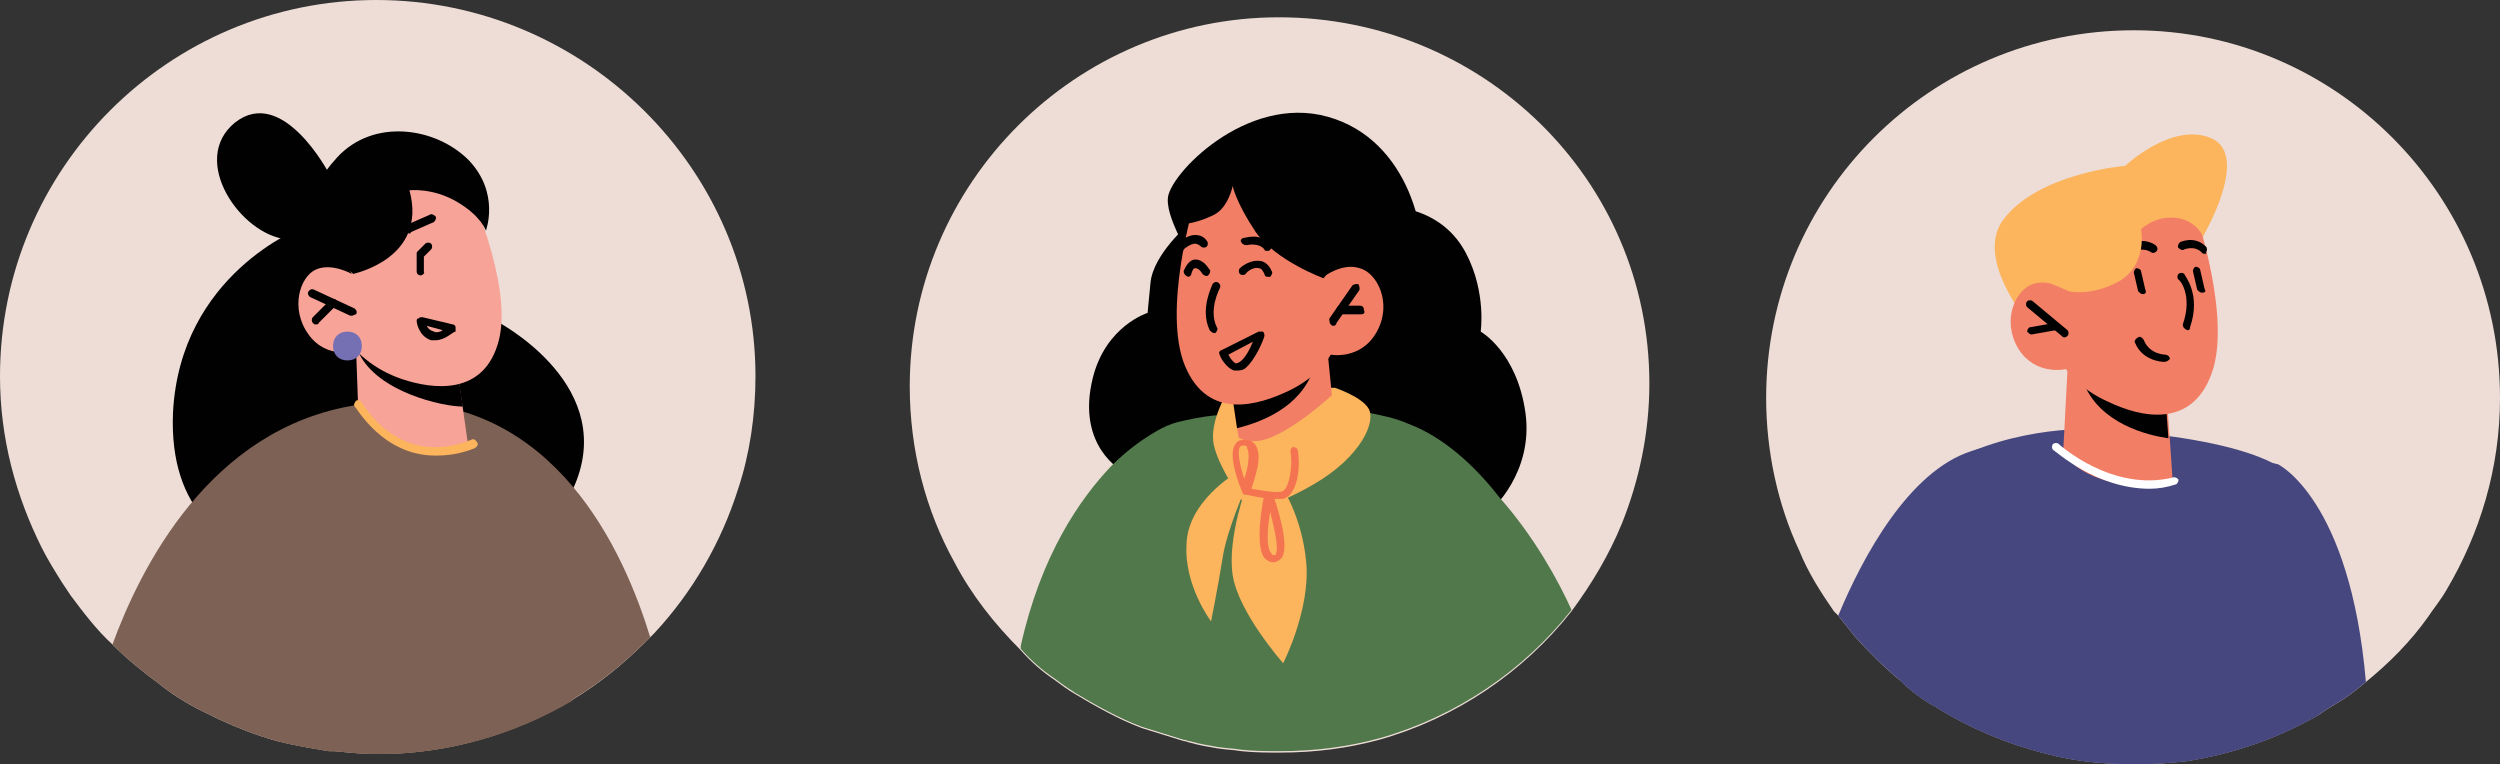 <svg version="1.1" xmlns="http://www.w3.org/2000/svg" xmlns:xlink="http://www.w3.org/1999/xlink" x="0px" y="0px" style="enable-background:new 0 0 201 123;" xml:space="preserve" viewBox="15.6 35.1 173.4 53"><rect x="15.6" y="35.1" width="173.4" height="53" fill="#333333" stroke="none"/> <style type="text/css"> 	.st0{fill:#F3F6FB;} 	.st1{fill:none;stroke:#2B2E81;stroke-width:2;stroke-miterlimit:10;} 	.st2{fill:#E0E1E0;} 	.st3{fill:#F1F0F0;} 	.st4{fill:#273339;} 	.st5{fill:#EBEBEB;} 	.st6{fill:#2F3180;} 	.st7{fill:#FFFFFF;} 	.st8{opacity:0.3;fill:#010101;enable-background:new    ;} 	.st9{fill:#B97A65;} 	.st10{opacity:0.2;fill:#010101;enable-background:new    ;} 	.st11{fill:#A34F40;} 	.st12{fill:#DE5854;} 	.st13{fill:#9F5C54;} 	.st14{opacity:0.2;} 	.st15{fill:#010101;} 	.st16{fill:#E9B376;} 	.st17{opacity:0.8;fill:#FFFFFF;enable-background:new    ;} 	.st18{fill:#D58745;} 	.st19{opacity:0.4;fill:#FFFFFF;enable-background:new    ;} 	.st20{fill:#EEC1BB;} 	.st21{fill:#D9857D;} 	.st22{fill:none;} 	.st23{fill:#F5F6F6;} 	.st24{fill:#FAFBFC;} 	.st25{fill:#FCBF9E;} 	.st26{fill:#F8996E;} 	.st27{fill:#465B64;} 	.st28{opacity:0.3;} 	.st29{opacity:0.25;fill:#FFFFFF;enable-background:new    ;} 	.st30{opacity:0.1;fill:#010101;enable-background:new    ;} 	.st31{opacity:0.1;fill:#FFFFFF;enable-background:new    ;} 	.st32{opacity:5.000000e-02;fill:#010101;enable-background:new    ;} 	.st33{opacity:0.15;fill:#FFFFFF;enable-background:new    ;} 	.st34{opacity:0.4;fill:#010101;enable-background:new    ;} 	.st35{opacity:0.5;fill:#010101;enable-background:new    ;} 	.st36{opacity:0.25;fill:#010101;enable-background:new    ;} 	.st37{opacity:0.15;fill:#010101;enable-background:new    ;} 	.st38{opacity:0.45;fill:#010101;enable-background:new    ;} 	.st39{opacity:0.35;fill:#010101;enable-background:new    ;} 	.st40{fill:#F8A7A8;} 	.st41{fill:#384850;} 	.st42{opacity:0.6;fill:#FFFFFF;enable-background:new    ;} 	.st43{opacity:0.1;fill:#2F3180;enable-background:new    ;} 	.st44{opacity:0.2;fill:#2F3180;enable-background:new    ;} 	.st45{fill:#B26769;} 	.st46{fill:#F3908F;} 	.st47{opacity:0.7;fill:#FFFFFF;enable-background:new    ;} 	.st48{fill:#AF7562;} 	.st49{fill:#70453A;} 	.st50{opacity:0.5;fill:#FFFFFF;enable-background:new    ;} 	.st51{opacity:0.3;fill:#FFFFFF;enable-background:new    ;} 	.st52{opacity:0.6;} 	.st53{opacity:0.7;} 	.st54{fill:#884D4D;} 	.st55{fill:#C8856A;} 	.st56{fill:#B06252;} 	.st57{fill:none;stroke:#000000;stroke-miterlimit:10;} 	.st58{fill:#D51F26;} 	.st59{fill:#E6E6E5;} 	.st60{opacity:0.15;} 	.st61{opacity:0.2;fill:#FFFFFF;enable-background:new    ;} 	.st62{opacity:0.4;} 	.st63{clip-path:url(#SVGID_2_);} 	.st64{opacity:0.1;} 	.st65{clip-path:url(#SVGID_4_);} 	.st66{clip-path:url(#SVGID_6_);} 	.st67{fill:#FFFFFF;stroke:#000000;stroke-width:2;stroke-miterlimit:10;} 	.st68{opacity:0.5;} 	.st69{fill:#FBBD9D;} 	.st70{fill:#EB9A6F;} 	.st71{opacity:0.6;fill:#010101;enable-background:new    ;} 	.st72{fill:#FAC2BE;} 	.st73{fill:#EC847E;} 	.st74{opacity:0.9;} 	.st75{fill:#803F3C;} 	.st76{fill:#631112;} 	.st77{fill:#FCB574;} 	.st78{fill:#ED893F;} 	.st79{opacity:0.9;fill:#FFFFFF;enable-background:new    ;} 	.st80{fill:#C8C7C6;} 	.st81{opacity:0.6;fill:#2F3180;enable-background:new    ;} 	.st82{fill:#FDFEFF;} 	.st83{fill:#D4766B;} 	.st84{opacity:0.3;fill:#384850;enable-background:new    ;} 	.st85{fill:#F598B9;} 	.st86{clip-path:url(#SVGID_8_);} 	.st87{clip-path:url(#SVGID_10_);} 	.st88{clip-path:url(#SVGID_12_);} 	.st89{fill:#9B6E66;} 	.st90{fill:#714D46;} 	.st91{fill:#C78976;} 	.st92{fill:#935C4D;} 	.st93{fill:#EDDDD6;} 	.st94{fill:#474780;} 	.st95{fill:#E56445;} 	.st96{fill:#FCD69F;} 	.st97{fill:#FEBF6A;} 	.st98{fill:#2D328F;} 	.st99{fill:#9492C7;} 	.st100{fill:#7470B3;} 	.st101{fill:#F8A398;} 	.st102{fill:#F3C0BC;} 	.st103{fill:#7A491D;} 	.st104{fill:#FCB45D;} 	.st105{fill:#608558;} 	.st106{fill:#F47351;} 	.st107{fill:#B77E34;} 	.st108{fill:#7D6154;} 	.st109{fill:#50784A;} 	.st110{fill:#F17E65;} 	.st111{fill:#142148;} 	.st112{fill:#F8B384;} 	.st113{fill:#E38B6D;} 	.st114{fill:#758BC6;} </style> <g id="Calque_1"> </g> <g id="Calque_2"> 	<g> 		<path class="st93" d="M68,61.2c0,2.7-0.4,5.4-1.2,7.8c-1.2,3.8-3.2,7.2-5.8,10c-0.1,0.1-0.1,0.1-0.2,0.2l-0.1,0.1 			c-0.1,0.1-0.1,0.1-0.2,0.2c-1.6,1.6-3.3,3-5.3,4.2c-3.9,2.3-8.5,3.7-13.4,3.7c-1,0-2-0.1-3-0.2c-0.1,0-0.3,0-0.4,0c0,0,0,0,0,0 			c-1.2-0.2-2.4-0.4-3.6-0.7c-1.4-0.4-2.7-0.9-4-1.5c-0.2-0.1-0.4-0.2-0.6-0.3c-1.3-0.6-2.5-1.3-3.6-2.2c-1.1-0.8-2.2-1.7-3.2-2.7 			c-1.1-1-2-2.2-2.9-3.4c-0.2-0.3-0.4-0.6-0.6-0.9c-0.5-0.8-1-1.6-1.4-2.4c-1.8-3.6-2.9-7.6-2.9-11.9c0-14.4,11.7-26.1,26.1-26.1 			S68,46.8,68,61.2z"></path> 	</g> 	<g> 		<g> 			<path class="st15" d="M36.5,50.9c0,0-8.4,3.2-8.9,12.8C27,77.5,43.6,74.3,43.6,74.3s9.4,1,12-5.9c2.6-6.9-5.7-11.1-5.7-11.1 				S39.7,48.3,36.5,50.9z"></path> 		</g> 	</g> 	<g> 		<path class="st108" d="M60.7,79.3c-0.1,0.1-0.1,0.1-0.2,0.2c-1.5,1.5-3.2,2.9-5,4c-0.1,0.1-0.2,0.1-0.3,0.2 			c-0.1,0.1-0.2,0.1-0.4,0.2c-3.8,2.2-8.3,3.5-13,3.5c-1,0-2-0.1-3-0.2c-0.1,0-0.3,0-0.4,0c0,0,0,0,0,0c-1.2-0.2-2.4-0.4-3.6-0.7 			c-1.4-0.4-2.7-0.9-4-1.5c-0.2-0.1-0.4-0.2-0.6-0.3c-1.3-0.6-2.5-1.3-3.6-2.2c-1.1-0.8-2.2-1.7-3.2-2.7c1.9-5.2,6.7-15,16.9-16.6 			c0,0,0,0,0.1,0c0.7-0.1,1.4-0.2,2.1-0.2C54.1,62.6,58.9,73.4,60.7,79.3z"></path> 	</g> 	<g> 		<path class="st108" d="M55.3,83.7c-3.9,2.3-8.5,3.7-13.4,3.7c-1,0-2-0.1-3-0.2c-0.1,0-0.3,0-0.4,0c0,0,0,0,0,0 			c-1.2-0.2-2.4-0.4-3.6-0.7c-1.4-0.4-2.7-0.9-4-1.5c-0.2-0.1-0.4-0.2-0.6-0.3c-1.3-0.6-2.5-1.3-3.6-2.2c-0.1-3.9-0.1-6.9-0.1-6.9 			l10-7.4l4.9-3.6c0.1,0,0.1,0,0.2,0c2.7,0.1,5,0.6,6.8,1.3c0.3,0.1,0.6,0.2,0.8,0.3c2.5,1.1,3.8,2.2,3.8,2.2S54.2,76.2,55.3,83.7z"></path> 	</g> 	<g> 		<g> 			<path class="st101" d="M40.3,59.4l0.2,5.6c0,0,1.1,1.6,4.3,1.7c2.4,0.1,3.3-0.5,3.3-0.5l-0.4-2.8l-0.4-2.7l-5.9-1.1L40.3,59.4z"></path> 		</g> 	</g> 	<g> 		<g> 			<path class="st15" d="M40.3,59.1c0,0.2,0.1,0.3,0.2,0.5c1.3,2.7,5.8,3.7,7.2,3.7l-0.4-2.7L40.3,59.1z"></path> 		</g> 	</g> 	<g> 		<g> 			<path class="st101" d="M48,47.9c0,0,3.2,6.9,2.2,10.8c-1,3.9-4.6,3.4-6.7,2.7c-2.1-0.7-3.2-2-3.2-2s-2,0.7-3.3-1.1 				s-0.6-4,0.5-4.5c1.1-0.5,2.5,0.3,2.5,0.3l-1.1-2C38.9,52.1,43.1,41.8,48,47.9z"></path> 		</g> 	</g> 	<g> 		<path class="st15" d="M44,51.3c-0.1,0-0.2-0.1-0.3-0.2c-0.1-0.1,0-0.3,0.1-0.4l1.6-0.7c0.1-0.1,0.3,0,0.4,0.1 			c0.1,0.1,0,0.3-0.1,0.4l-1.6,0.7C44.1,51.3,44,51.3,44,51.3z"></path> 	</g> 	<g> 		<path class="st15" d="M45.8,58.7c-0.1,0-0.2,0-0.3,0c-0.9-0.3-1-1.3-1-1.3c0-0.1,0-0.2,0.1-0.2c0.1-0.1,0.2-0.1,0.3-0.1l2.1,0.5 			c0.1,0,0.2,0.1,0.2,0.2c0,0.1,0,0.2,0,0.3C47,58.1,46.5,58.7,45.8,58.7z M45.2,57.7c0.1,0.2,0.2,0.3,0.5,0.4 			c0.2,0.1,0.5,0,0.6-0.1L45.2,57.7z"></path> 	</g> 	<g> 		<path class="st15" d="M40,57c0,0-0.1,0-0.1,0l-2.8-1.3c-0.1-0.1-0.2-0.2-0.1-0.4c0.1-0.1,0.2-0.2,0.4-0.1l2.8,1.3 			c0.1,0.1,0.2,0.2,0.1,0.4C40.2,56.9,40.1,57,40,57z"></path> 	</g> 	<g> 		<path class="st15" d="M37.5,57.6c-0.1,0-0.1,0-0.2-0.1c-0.1-0.1-0.1-0.3,0-0.4l1.2-1.2c0.1-0.1,0.3-0.1,0.4,0 			c0.1,0.1,0.1,0.3,0,0.4l-1.2,1.2C37.7,57.6,37.6,57.6,37.5,57.6z"></path> 	</g> 	<g> 		<path class="st15" d="M44,48.3c0,0,1.6-0.2,3.3,0.8c1.7,1,2,2,2,2s1-2.6-1.2-4.9c-2.3-2.3-6.6-2.9-9.1-0.2 			c-2.5,2.7-2.3,5.1-2.3,5.1l3.4,3C40,54.1,45.3,53.1,44,48.3z"></path> 	</g> 	<g> 		<path class="st15" d="M38.4,47.1c0,0-3.2-6.1-6.5-3.5c-3.2,2.6,0.4,7.8,3.6,8.1C38.7,52.1,38.4,47.1,38.4,47.1z"></path> 	</g> 	<g> 		<path class="st108" d="M38.9,87.2c-0.1,0-0.3,0-0.4,0c0,0,0,0,0,0c-1.2-0.2-2.4-0.4-3.6-0.7l1.7-18.2l0.1-0.6l3.8-4.4l0-0.1 			c0,0,0,0,0,0c0.1,0.2,0.5,0.8,1.2,1.4c1.3,1.2,3.6,2.6,6.7,1.3c0.5-0.2,0.8-0.1,0.8,0.3C49.5,68.5,43.5,79.4,38.9,87.2z"></path> 	</g> 	<g> 		<path class="st104" d="M45.8,66.7c-3.7,0-5.5-3.4-5.6-3.4c-0.1-0.1,0-0.3,0.1-0.4c0.1-0.1,0.3,0,0.4,0.1c0.1,0.2,2.6,4.6,7.6,2.6 			c0.1-0.1,0.3,0,0.4,0.2c0.1,0.1,0,0.3-0.2,0.4C47.5,66.6,46.6,66.7,45.8,66.7z"></path> 	</g> 	<g> 		<path class="st100" d="M40.7,59.1c0,0.6-0.4,1-1,1c-0.6,0-1-0.4-1-1c0-0.6,0.4-1,1-1C40.3,58.1,40.7,58.5,40.7,59.1z"></path> 	</g> 	<g> 		<path class="st15" d="M44.8,54.2c-0.2,0-0.3-0.1-0.3-0.3v-1.2c0-0.1,0-0.1,0.1-0.2l0.5-0.5c0.1-0.1,0.3-0.1,0.4,0 			c0.1,0.1,0.1,0.3,0,0.4l-0.5,0.5v1.1C45.1,54,44.9,54.2,44.8,54.2z"></path> 	</g> 	<g> 		<path class="st93" d="M130,61.7c0,3.4-0.7,6.7-1.9,9.7c-0.9,2.2-2.1,4.2-3.5,6.1c-3.3,4.2-8,7.4-13.3,8.9 			c-2.2,0.6-4.5,0.9-6.9,0.9c-0.9,0-1.8,0-2.7-0.1c-0.6-0.1-1.1-0.1-1.7-0.2c-0.6-0.1-1.2-0.2-1.9-0.4c-0.1,0-0.2-0.1-0.4-0.1 			c-1-0.3-1.9-0.6-2.9-0.9c-1.6-0.6-3.2-1.5-4.7-2.4c-0.5-0.3-0.9-0.6-1.3-0.9c-0.9-0.6-1.7-1.3-2.4-2.1c-1.8-1.8-3.4-3.8-4.6-6.1 			c-2-3.6-3.1-7.8-3.1-12.2c0-14.1,11.5-25.6,25.6-25.6S130,47.5,130,61.7z"></path> 	</g> 	<g> 		<path class="st15" d="M98.1,50.6c0,0-2.5,2.1-2.7,4.1s-0.2,2.1-0.2,2.1s-2.9,0.9-3.8,4.5c-1.2,4.8,2.1,6.5,2.1,6.5l25.5,2.7 			c0,0,3-2.6,2.4-6.8c-0.6-4.2-3.1-5.6-3.1-5.6s0.4-2.7-1-5.4c-1.6-3.1-4.8-3.2-4.8-3.2L98.1,50.6z"></path> 	</g> 	<g> 		<path class="st109" d="M124.6,77.4c-3.3,4.2-8,7.4-13.3,8.9c-2.2,0.6-4.5,0.9-6.9,0.9c-0.9,0-1.8,0-2.7-0.1 			c-0.6-0.1-1.1-0.1-1.7-0.2c-0.6-0.1-1.2-0.2-1.9-0.4c-0.1,0-0.2-0.1-0.4-0.1c-1-0.3-1.9-0.6-2.9-0.9c-1.6-0.6-3.2-1.5-4.7-2.4 			c0.1-1.4,0.1-2.1,0.1-2.1l4.1-13l0.4-1.3c0.2-0.8,0.7-1.4,1.4-1.8c0.3-0.2,0.7-0.4,1.1-0.5c0.8-0.2,1.7-0.4,2.8-0.5 			c0.3,0,0.7-0.1,1-0.2c1.1-0.2,2.3-0.3,3.6-0.3c0.8,0,1.5,0,2.3,0c0.3,0,0.7,0,1,0c0.4,0,0.8,0.1,1.2,0.1c0.4,0.1,0.9,0.1,1.3,0.2 			c1,0.2,2,0.4,2.9,0.8c2.4,0.9,4.6,2.9,6.3,5.1C122,72.3,123.7,75.4,124.6,77.4z"></path> 	</g> 	<g> 		<path class="st104" d="M108.2,62c0,0,1.8,0.6,2.3,1.4c0.6,0.9-0.5,3.4-3.8,5.3c-2.4,1.4-4.4,1.9-4.4,1.9s-2.1-2.8-2.5-4.6 			c-0.4-1.7,1.1-4,1.1-4L108.2,62z"></path> 	</g> 	<g> 		<path class="st15" d="M98.7,53.8c0,0-2.2-3.3-2.1-4.9c0-1.6,5.4-7.3,11.1-5.7s7.1,8.4,6.4,11.4c-1.8,7.8-8.7,5.5-8.7,5.5 			S94.7,58.7,98.7,53.8z"></path> 	</g> 	<g> 		<g> 			<g> 				<g> 					<path class="st110" d="M101,61.9l0,0.1l0.4,2.7l0.3,2.1c0,0-0.1,0.5,2.3,0.1c3.3-0.6,4.2-2.2,4.2-2.2l-0.5-5l-1,0.3L101,61.9z"></path> 				</g> 			</g> 		</g> 	</g> 	<g> 		<g> 			<g> 				<g> 					<path class="st15" d="M101,62.1l0.4,2.7c1.6-0.4,4.4-1.4,5.3-4.1c0.1-0.2,0.1-0.4,0.1-0.6L101,62.1L101,62.1z"></path> 				</g> 			</g> 		</g> 	</g> 	<g> 		<g> 			<g> 				<g> 					<path class="st110" d="M98.4,49.3c0,0-2.2,7.4-0.6,11.2s5.1,2.7,7.2,1.7c2.1-1,2.9-2.5,2.9-2.5s2.1,0.4,3.2-1.6 						c1.1-2,0-4.1-1.2-4.4c-1.2-0.4-2.5,0.6-2.5,0.6l0.8-2.2C108.2,52.2,102.5,42.4,98.4,49.3z"></path> 				</g> 			</g> 		</g> 	</g> 	<g> 		<path class="st15" d="M99.8,58.2c-0.1,0-0.2-0.1-0.3-0.2c-0.7-1.5,0.2-3.1,0.2-3.2c0.1-0.1,0.2-0.2,0.4-0.1 			c0.1,0.1,0.2,0.2,0.1,0.4c0,0-0.8,1.5-0.2,2.7c0.1,0.1,0,0.3-0.1,0.4C99.9,58.2,99.8,58.2,99.8,58.2z"></path> 	</g> 	<g> 		<path class="st15" d="M108.1,57.7c-0.1,0-0.1,0-0.2-0.1c-0.1-0.1-0.1-0.3-0.1-0.4l1.6-2.3c0.1-0.1,0.3-0.1,0.4-0.1 			c0.1,0.1,0.1,0.3,0.1,0.4l-1.6,2.3C108.3,57.6,108.2,57.7,108.1,57.7z"></path> 	</g> 	<g> 		<path class="st15" d="M110,56.9c0,0-1.4,0-1.4,0c-0.2,0-0.3-0.1-0.3-0.3c0-0.2,0.1-0.3,0.3-0.3l1.3,0c0.2,0,0.3,0.1,0.3,0.3 			C110.3,56.8,110.2,56.9,110,56.9z"></path> 	</g> 	<g> 		<path class="st15" d="M101.4,60.8c-0.1,0-0.2,0-0.2,0c-0.6-0.2-1-1-1-1.1c-0.1-0.1,0-0.3,0.1-0.3l2.6-1.3c0.1,0,0.2,0,0.3,0 			c0.1,0.1,0.1,0.2,0.1,0.3c0,0.1-0.6,1.7-1.4,2.3C101.7,60.8,101.5,60.8,101.4,60.8z M100.8,59.7c0.1,0.2,0.3,0.5,0.5,0.6 			c0.1,0,0.1,0,0.3-0.1c0.4-0.3,0.7-0.9,0.9-1.4L100.8,59.7z"></path> 	</g> 	<g> 		<path class="st15" d="M103.5,52.5c-0.1,0-0.2,0-0.2-0.1c-0.4-0.5-1.2-0.3-1.2-0.3c-0.1,0-0.3,0-0.4-0.2c-0.1-0.1,0-0.3,0.2-0.3 			c0.1,0,1.2-0.4,1.8,0.5c0.1,0.1,0.1,0.3-0.1,0.4C103.6,52.5,103.6,52.5,103.5,52.5z"></path> 	</g> 	<g> 		<path class="st15" d="M97.5,52.5c-0.1,0-0.1,0-0.2-0.1c-0.1-0.1-0.1-0.3,0-0.4c0.1-0.1,0.6-0.6,1.2-0.6c0.3,0,0.6,0.1,0.8,0.4 			c0.1,0.1,0.1,0.3,0,0.4c-0.1,0.1-0.3,0.1-0.4,0c-0.1-0.1-0.3-0.2-0.4-0.2c-0.3,0-0.7,0.3-0.8,0.4C97.7,52.5,97.6,52.5,97.5,52.5z"></path> 	</g> 	<g> 		<path class="st15" d="M107.4,54.4c0,0-3.3-1.2-4.7-3.2c-1.4-2.1-1.6-3.2-1.6-3.2s-0.3,1.5-1.3,2s-1.8,0.6-1.8,0.6l-0.4,2.1l-0.2-5 			c0,0,2.8-2,3.2-2.1c0.4-0.1,5.6,0.2,6,0.5c0.3,0.3,2.5,4,2.5,4l0.3,1.8L107.4,54.4z"></path> 	</g> 	<g> 		<path class="st15" d="M103.5,54.3c-0.1,0-0.2-0.1-0.2-0.2c-0.1-0.2-0.2-0.4-0.4-0.4c-0.3-0.1-0.8,0.2-0.9,0.4 			c-0.1,0.1-0.3,0.1-0.4,0c-0.1-0.1-0.1-0.3,0-0.4c0.1-0.1,0.7-0.6,1.4-0.5c0.2,0,0.6,0.2,0.8,0.7c0.1,0.1,0,0.3-0.1,0.4 			C103.6,54.3,103.5,54.3,103.5,54.3z"></path> 	</g> 	<g> 		<path class="st15" d="M98,54.3C98,54.3,97.9,54.3,98,54.3c-0.2-0.1-0.3-0.2-0.3-0.4c0.2-0.5,0.5-0.8,0.8-0.8c0.6,0,0.9,0.6,1,0.7 			c0.1,0.1,0,0.3-0.1,0.4c-0.1,0.1-0.3,0-0.4-0.1c-0.1-0.2-0.3-0.4-0.5-0.4c-0.1,0-0.2,0.1-0.3,0.5C98.2,54.2,98.1,54.3,98,54.3z"></path> 	</g> 	<g> 		<path class="st104" d="M108.1,62.4c0,0-3.5,3.3-5.5,3.3c-2,0-1.8-1.7-1.8-1.7l0.3,3.9l1.8,0.6l4.5-1.8l2.5-2.8L108.1,62.4z"></path> 	</g> 	<g> 		<path class="st104" d="M104.4,68.7c0,0,1.5,2.1,1.8,5.4c0.3,3.3-1.6,7-1.6,7s-3.1-3.5-3.5-6.1c-0.4-2.6,1-6.3,1-6.3 			s-1.4,3.1-1.7,5.1c-0.3,1.9-0.8,4.4-0.8,4.4s-1.9-2.5-1.7-5.4c0.1-2.9,3.3-4.8,3.3-4.8L104.4,68.7z"></path> 	</g> 	<g> 		<path class="st106" d="M104,69.7c-0.8,0-1.9-0.3-2.1-0.3c0,0,0,0,0,0c-0.1,0-0.1-0.1-0.1-0.1c-0.2-0.4-1.1-2.7-0.5-3.4 			c0.1-0.2,0.3-0.3,0.7-0.3c0.3,0,0.6,0.2,0.7,0.4c0.5,0.8-0.1,2.3-0.3,3c0.6,0.1,1.6,0.3,2.1,0.2c0.5-0.1,0.8-1.8,0.6-2.8 			c0-0.1,0.1-0.3,0.2-0.3c0.1,0,0.3,0.1,0.3,0.2c0.2,0.9,0.1,3.1-1,3.4C104.4,69.7,104.2,69.7,104,69.7z M101.8,66 			c-0.1,0-0.2,0.1-0.2,0.1c-0.2,0.3,0,1.3,0.3,2.2c0.3-0.8,0.4-1.8,0.2-2.1C102.1,66,102,66,101.8,66C101.9,66,101.9,66,101.8,66z"></path> 	</g> 	<g> 		<path class="st106" d="M103.9,74.1c-0.2,0-0.4-0.1-0.6-0.3c-0.7-0.9-0.1-4,0-4.4c0-0.1,0.1-0.2,0.3-0.2c0.1,0,0.2,0.1,0.3,0.2 			c0.2,0.6,1.2,3.5,0.6,4.4C104.3,74,104.1,74.1,103.9,74.1C103.9,74.1,103.9,74.1,103.9,74.1z M103.7,70.6 			c-0.2,1.2-0.3,2.5,0.1,2.9c0,0.1,0.1,0.1,0.2,0.1s0.1,0,0.1-0.1C104.3,73.1,104,71.8,103.7,70.6z"></path> 	</g> 	<g> 		<path class="st109" d="M98.1,86.5c-0.1,0-0.2-0.1-0.4-0.1c-1-0.3-1.9-0.6-2.9-0.9c-1.6-0.6-3.2-1.5-4.7-2.4 			c-0.5-0.3-0.9-0.6-1.3-0.9c-0.9-0.6-1.7-1.3-2.4-2.1c0-0.1,0-0.1,0-0.2c1.4-6.3,4.1-10.2,6.3-12.5c2-2,3.9-2.8,3.9-2.8 			c0,0.1-0.3,0.1-0.3,0.2C96.1,65.5,96,66.6,96,68C96,72.7,97.1,80.3,98.1,86.5z"></path> 	</g> 	<g> 		<path class="st93" d="M189,62.7c0,4.9-1.4,9.4-3.7,13.3c-0.4,0.7-0.9,1.3-1.3,1.9c-1.2,1.7-2.7,3.2-4.3,4.5 			c-0.6,0.5-1.2,1-1.9,1.4c-0.5,0.3-1,0.6-1.4,0.9c-2.8,1.6-5.9,2.7-9.2,3.2c-1,0.1-2.1,0.2-3.1,0.2c-0.2,0-0.3,0-0.5,0 			c-2.1,0-4.1-0.2-6-0.7c-2.8-0.7-5.4-1.8-7.8-3.3c-0.9-0.5-1.7-1.1-2.4-1.8c-1.1-0.9-2.1-1.9-3.1-3c-0.4-0.5-0.8-1-1.2-1.5 			c-0.1-0.1-0.2-0.2-0.3-0.3c-0.9-1.3-1.8-2.7-2.4-4.2c-1.5-3.2-2.3-6.9-2.3-10.6c0-14.1,11.4-25.5,25.5-25.5 			C177.6,37.2,189,48.6,189,62.7z"></path> 	</g> 	<g> 		<path class="st94" d="M179.7,82.4c-0.6,0.5-1.2,1-1.9,1.4c-0.5,0.3-1,0.6-1.4,0.9c-2.8,1.6-5.9,2.7-9.2,3.2 			c-1,0.1-2.1,0.2-3.1,0.2c-0.2,0-0.3,0-0.5,0c-2.1,0-4.1-0.2-6-0.7c-2.8-0.7-5.4-1.8-7.8-3.3c-0.9-0.5-1.7-1.1-2.4-1.8 			c-1.1-0.9-2.1-1.9-3.1-3c-0.4-0.5-0.8-1-1.2-1.5c1.7-4.1,4.9-10,9.2-11.4c6.8-2.3,21.3,0.9,21.3,0.9S178.6,69.7,179.7,82.4z"></path> 	</g> 	<g> 		<path class="st94" d="M176.4,84.7c-2.8,1.6-5.9,2.7-9.2,3.2c-1,0.1-2.1,0.2-3.1,0.2c-0.2,0-0.3,0-0.5,0c-2.1,0-4.1-0.2-6-0.7 			c-2.8-0.7-5.4-1.8-7.8-3.3c-0.9-0.5-1.7-1.1-2.4-1.8c0-6.7,0.5-12.7,2.2-14.2c0.8-0.7,1.8-1.3,2.8-1.7c2.4-1,5-1.4,6.7-1.5 			c1.2-0.1,1.9,0,1.9,0s1.5,0.1,3.6,0.3c0.6,0.1,1.2,0.1,1.8,0.2c3.5,0.5,7.7,1.5,8.7,3.4C176,70.4,176.3,77.6,176.4,84.7z"></path> 	</g> 	<g> 		<path class="st104" d="M168.4,51.5c0,0,3.3-5.6,0.6-6.8c-2.7-1.2-6,1.9-6,1.9s-6.1,0.5-8.5,3.8c-2.3,3.3,3.4,9,3.4,9L168.4,51.5z"></path> 	</g> 	<g> 		<g> 			<path class="st110" d="M159,60.8l-0.3,5.7c0,0,0.9,1.7,4.2,2.2c2.5,0.4,3.4-0.2,3.4-0.2l-0.2-2.9l-0.2-2.8L160,61L159,60.8z"></path> 		</g> 	</g> 	<g> 		<g> 			<path class="st15" d="M160,61c0,0.2,0.1,0.3,0.1,0.6c1.1,2.9,4.5,3.7,5.9,3.9l-0.2-2.8L160,61z"></path> 		</g> 	</g> 	<g> 		<g> 			<path class="st110" d="M167.9,49.9c0,0,2.5,7.3,1.1,11.1c-1.4,3.9-5,3-7.1,2c-2.1-0.9-3-2.3-3-2.3s-2.1,0.5-3.3-1.4 				c-1.2-2-0.2-4.1,1-4.5c1.2-0.4,2.5,0.5,2.5,0.5l-0.9-2.1C158.3,53.3,163.6,43.2,167.9,49.9z"></path> 		</g> 	</g> 	<g> 		<path class="st15" d="M158.8,58.5c-0.1,0-0.1,0-0.2-0.1l-2.4-2c-0.1-0.1-0.1-0.3,0-0.4c0.1-0.1,0.3-0.1,0.4,0l2.4,2 			c0.1,0.1,0.1,0.3,0,0.4C159,58.4,158.9,58.5,158.8,58.5z"></path> 	</g> 	<g> 		<path class="st15" d="M156.5,58.3c-0.1,0-0.2-0.1-0.3-0.2c0-0.1,0.1-0.3,0.2-0.3l1.7-0.3c0.1,0,0.3,0.1,0.3,0.2 			c0,0.1-0.1,0.3-0.2,0.3L156.5,58.3C156.5,58.3,156.5,58.3,156.5,58.3z"></path> 	</g> 	<g> 		<path class="st15" d="M163,53c-0.1,0-0.1,0-0.2-0.1c-0.1-0.1-0.1-0.3,0-0.4c0.8-1,1.9-0.7,2.3-0.4c0.1,0.1,0.2,0.2,0.1,0.4 			c-0.1,0.1-0.2,0.2-0.4,0.1c-0.1-0.1-0.9-0.5-1.6,0.3C163.2,52.9,163.1,53,163,53z"></path> 	</g> 	<g> 		<path class="st15" d="M168.5,52.7c-0.1,0-0.1,0-0.2-0.1c-0.5-0.5-1.2-0.2-1.2-0.2c-0.1,0.1-0.3,0-0.4-0.1c-0.1-0.1,0-0.3,0.1-0.4 			c0,0,1-0.5,1.8,0.3c0.1,0.1,0.1,0.3,0,0.4C168.7,52.7,168.6,52.7,168.5,52.7z"></path> 	</g> 	<g> 		<path class="st15" d="M167.3,58C167.2,58,167.2,58,167.3,58c-0.2-0.1-0.3-0.2-0.3-0.4c0.7-2-0.2-3.1-0.3-3.1 			c-0.1-0.1-0.1-0.3,0-0.4c0.1-0.1,0.3-0.1,0.4,0c0,0.1,1.2,1.4,0.4,3.7C167.5,58,167.4,58,167.3,58z"></path> 	</g> 	<g> 		<path class="st15" d="M168.3,55.4c-0.1,0-0.2-0.1-0.3-0.2l-0.3-1.3c0-0.1,0.1-0.3,0.2-0.3c0.1,0,0.3,0.1,0.3,0.2l0.3,1.3 			C168.6,55.3,168.6,55.4,168.3,55.4C168.4,55.4,168.4,55.4,168.3,55.4z"></path> 	</g> 	<g> 		<path class="st15" d="M164.2,55.5c-0.1,0-0.2-0.1-0.3-0.2l-0.3-1.3c0-0.1,0.1-0.3,0.2-0.3c0.1,0,0.3,0.1,0.3,0.2l0.3,1.3 			C164.5,55.4,164.4,55.5,164.2,55.5C164.3,55.5,164.2,55.5,164.2,55.5z"></path> 	</g> 	<g> 		<path class="st104" d="M168.4,51.5c0,0-0.5-1.2-2-1.3c-1.4-0.1-2.3,0.8-2.3,0.8s0.5,2.4-1.5,3.6c-2,1.1-3.5,0.7-3.5,0.7l-1.4-0.6 			l-0.9-2.1l4.3-4.1l5.4-2.4l2.5,2.6L168.4,51.5z"></path> 	</g> 	<g> 		<path class="st15" d="M165.7,60.2c-0.2,0-1.5-0.1-2-1.3c-0.1-0.1,0-0.3,0.2-0.4c0.1-0.1,0.3,0,0.4,0.2c0.4,1,1.5,1,1.5,1 			c0.1,0,0.3,0.1,0.3,0.3C166,60.1,165.9,60.2,165.7,60.2C165.7,60.2,165.7,60.2,165.7,60.2z"></path> 	</g> 	<g> 		<path class="st7" d="M164.7,69c-3.7,0-6.5-2.6-6.7-2.7c-0.1-0.1-0.1-0.3,0-0.4c0.1-0.1,0.3-0.1,0.4,0c0,0,3.7,3.4,8,2.3 			c0.1,0,0.3,0.1,0.3,0.2c0,0.1-0.1,0.3-0.2,0.3C165.9,68.9,165.3,69,164.7,69z"></path> 	</g> </g> </svg>